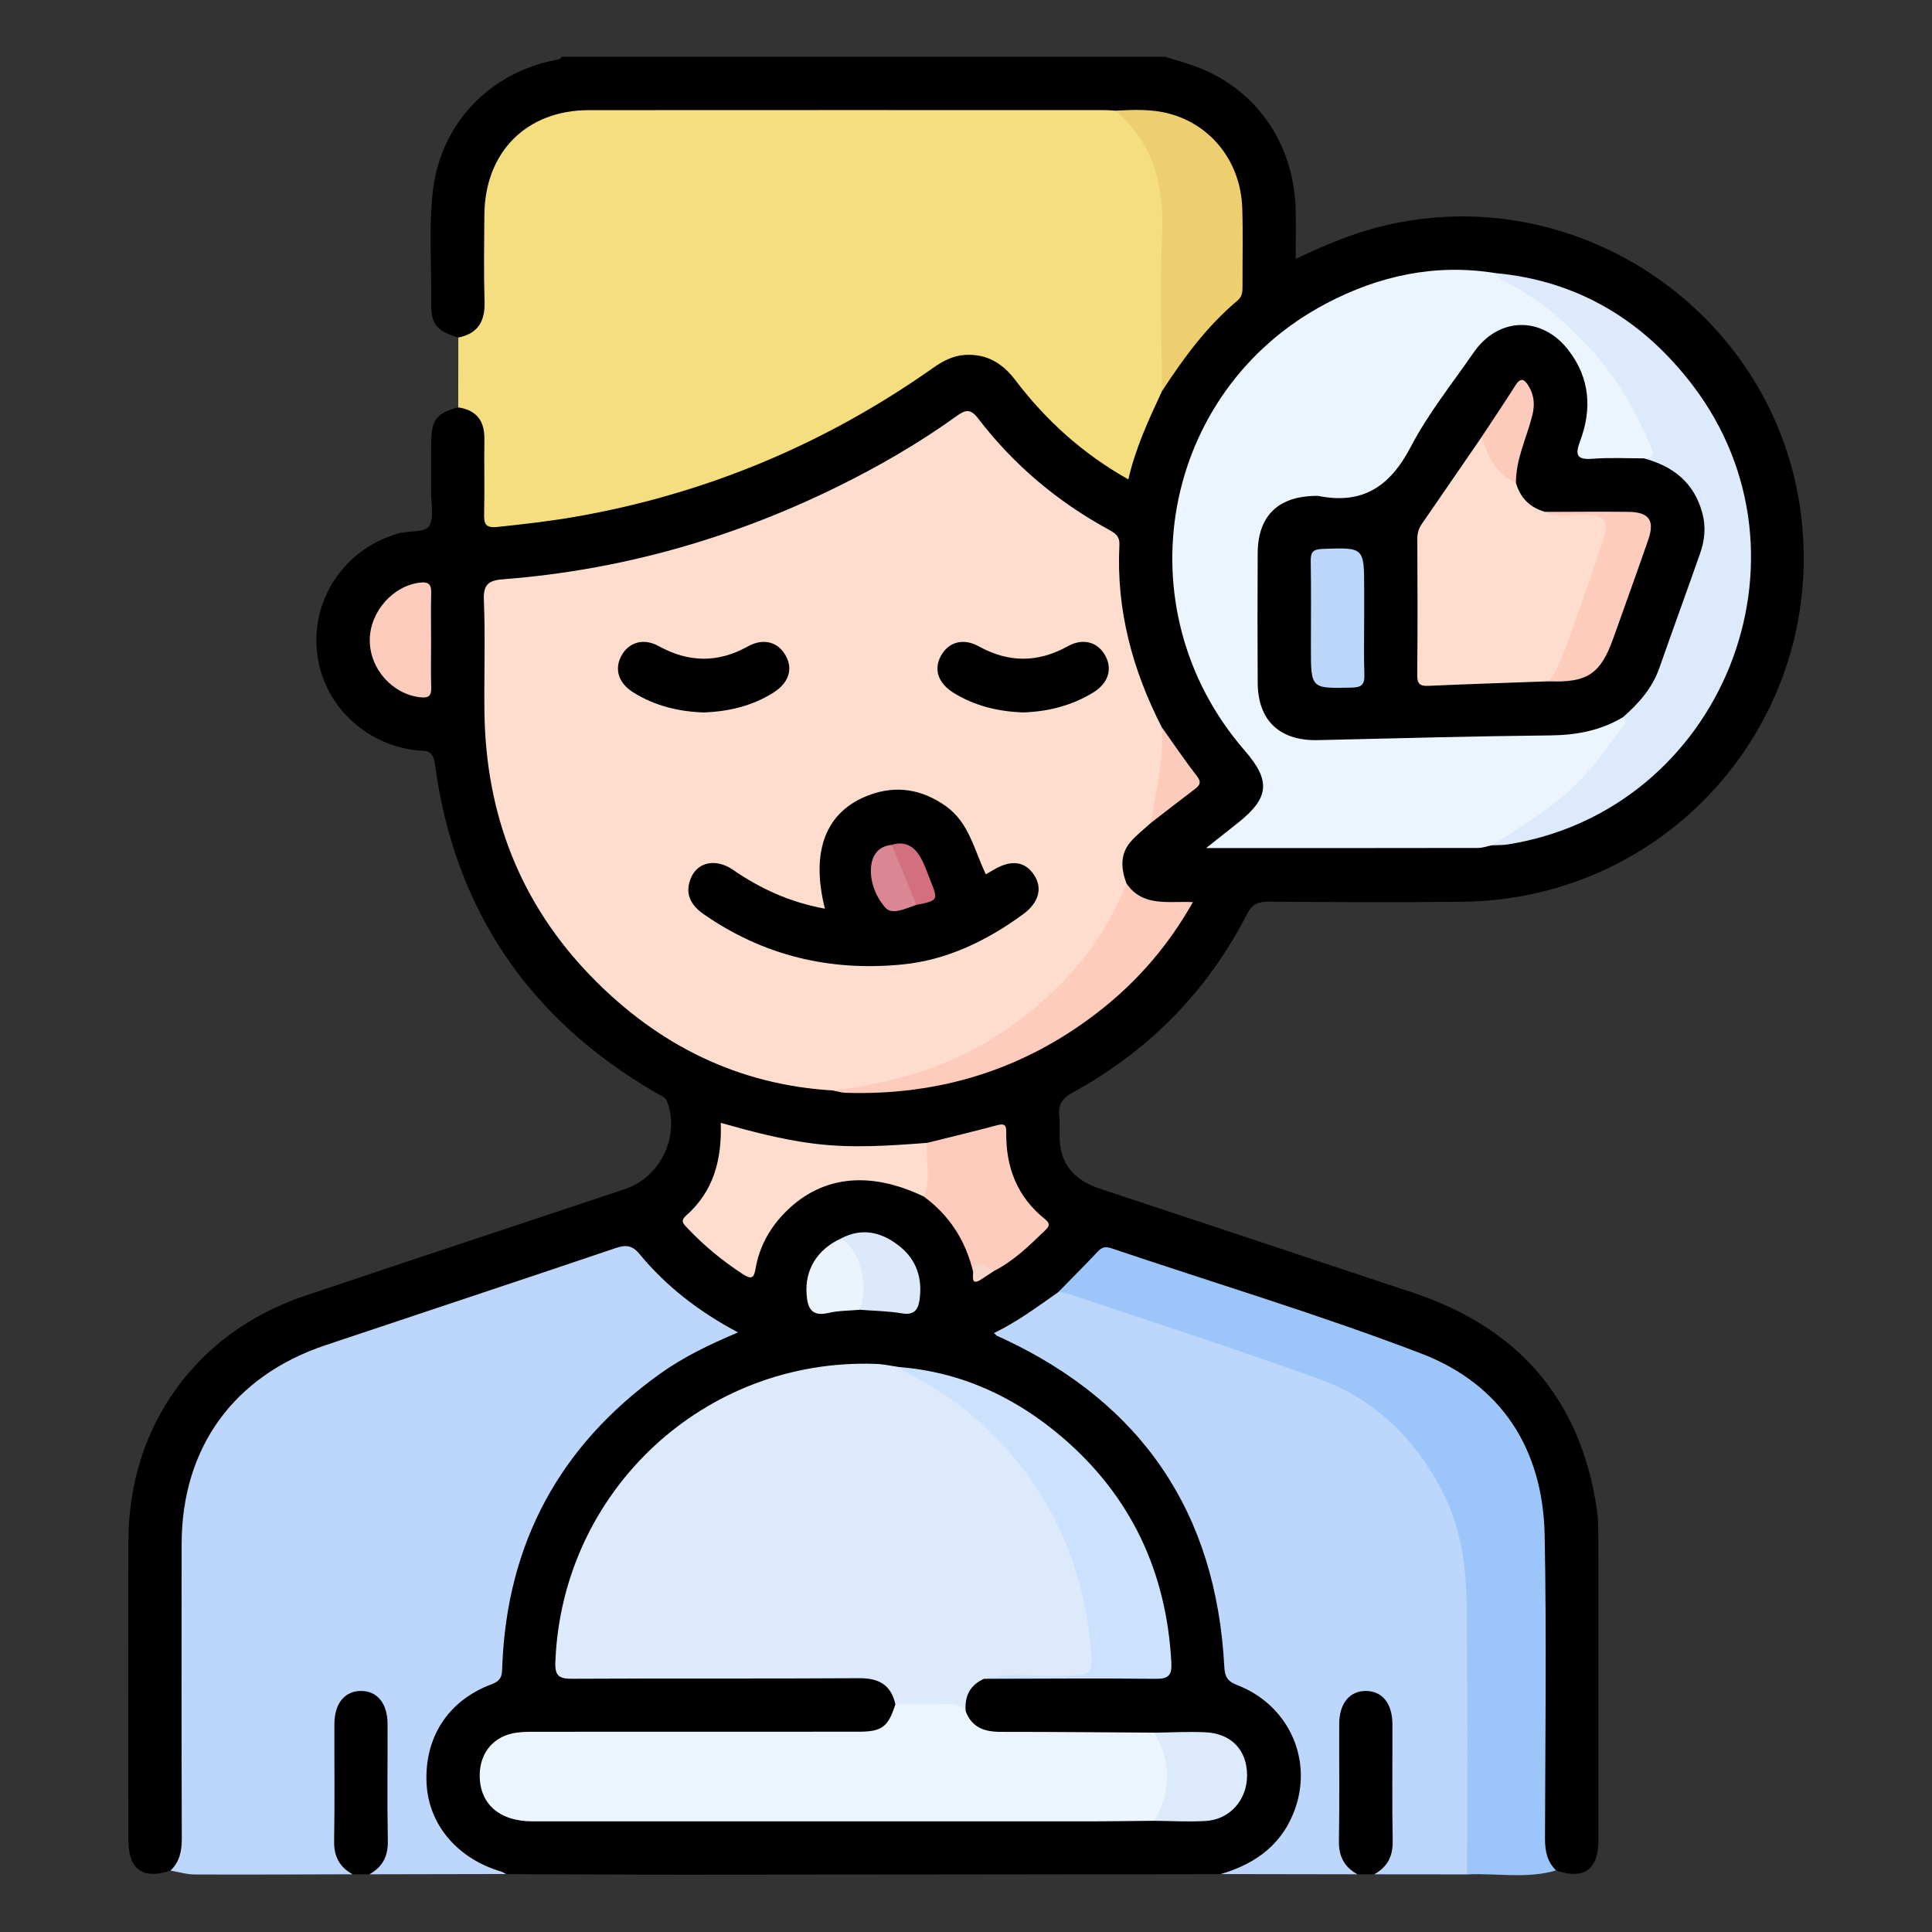 <?xml version="1.0" encoding="utf-8"?>
<!-- Generator: Adobe Illustrator 16.0.2, SVG Export Plug-In . SVG Version: 6.00 Build 0)  -->
<!DOCTYPE svg PUBLIC "-//W3C//DTD SVG 1.1 Tiny//EN" "http://www.w3.org/Graphics/SVG/1.1/DTD/svg11-tiny.dtd">
<svg version="1.1" baseProfile="tiny" id="Layer_1" xmlns="http://www.w3.org/2000/svg" xmlns:xlink="http://www.w3.org/1999/xlink"
	 x="0px" y="0px" width="85px" height="85px" viewBox="0 0 85 85" xml:space="preserve">
<rect x="0" y="0" width="85" height="85" fill="#333333" stroke="none"/>
<g>
	<path fill-rule="evenodd" d="M20.165,14.852c-0.964-0.296-1.205-0.576-1.194-1.54c0.02-1.637-0.115-3.279,0.074-4.91
		c0.342-2.948,2.476-5.202,5.41-5.766c0.102-0.02,0.206-0.018,0.25-0.135c8.852,0,17.704,0,26.555,0
		c0.436,0.135,0.876,0.254,1.304,0.409c2.659,0.962,4.352,3.352,4.438,6.274c0.021,0.701,0.003,1.403,0.003,2.206
		c1.268-0.6,2.49-1.118,3.794-1.438c8.669-2.131,17.387,3.893,18.448,12.766c1.075,8.982-5.84,16.858-14.905,16.955
		c-2.837,0.03-5.675,0.018-8.512-0.003c-0.467-0.004-0.738,0.099-0.969,0.548c-1.743,3.408-4.327,6.016-7.676,7.854
		c-0.465,0.256-0.636,0.53-0.583,1.031c0.044,0.413-0.012,0.836,0.037,1.248c0.126,1.058,0.798,1.63,1.768,1.951
		c4.583,1.516,9.161,3.044,13.742,4.565c4.622,1.535,7.382,4.658,8.102,9.512c0.063,0.436,0.068,0.882,0.068,1.323
		c0.005,4.426,0.006,8.852,0.002,13.276c-0.001,1.286-0.644,1.734-1.86,1.313c-0.656-0.227-0.69-0.787-0.695-1.343
		c-0.017-1.638-0.006-3.276-0.006-4.915c-0.001-2.758,0.001-5.515-0.001-8.271c-0.003-3.691-2.06-6.842-5.502-8.123
		c-4.29-1.596-8.677-2.917-13.008-4.399c-0.455-0.156-0.801-0.036-1.122,0.296c-0.453,0.467-0.917,0.923-1.381,1.378
		c-0.748,0.673-1.672,1.104-2.551,1.797c0.683,0.282,1.259,0.567,1.81,0.902c4.391,2.669,7.037,6.52,7.877,11.598
		c0.106,0.64,0.154,1.29,0.216,1.935c0.042,0.436,0.19,0.691,0.606,0.887c3.273,1.541,3.663,5.706,0.756,7.848
		c-0.53,0.391-1.141,0.471-1.754,0.573c-7.854,0.009-15.709,0.021-23.564,0.025c-2.627,0.001-5.253-0.018-7.88-0.026
		c-1.935-0.313-3.322-1.653-3.645-3.522c-0.327-1.9,0.551-3.784,2.315-4.713c0.629-0.331,0.924-0.691,0.969-1.411
		c0.169-2.719,0.908-5.275,2.357-7.603c1.768-2.84,4.156-4.978,7.205-6.367c0.116-0.053,0.249-0.084,0.312-0.214
		c0.025-0.125-0.058-0.191-0.146-0.243c-1.293-0.755-2.43-1.703-3.428-2.813c-0.426-0.474-0.865-0.539-1.462-0.342
		c-4.126,1.368-8.245,2.76-12.363,4.148C10.359,60.726,8.2,63.836,8.2,68.064c0,4.243,0.003,8.487-0.003,12.73
		c-0.001,0.601,0.026,1.23-0.697,1.503c-1.216,0.407-1.85-0.044-1.851-1.334C5.645,76.565,5.636,72.168,5.65,67.77
		c0.016-5.022,2.979-9.146,7.738-10.75c4.696-1.583,9.403-3.135,14.104-4.703c1.56-0.521,2.426-2.319,1.861-3.844
		c-0.083-0.224-0.292-0.276-0.467-0.378c-5.609-3.246-8.897-8.068-9.755-14.498c-0.09-0.672-0.474-0.545-0.84-0.589
		c-2.305-0.278-4.108-2.067-4.346-4.326c-0.243-2.306,1.178-4.453,3.417-5.163c0.074-0.024,0.147-0.055,0.223-0.07
		c0.45-0.09,1.141-0.035,1.294-0.296c0.229-0.391,0.084-1.003,0.088-1.521c0.005-0.755-0.008-1.51,0.004-2.264
		c0.016-0.913,0.283-1.225,1.193-1.445c0.802-0.101,1.234,0.247,1.291,1.117c0.063,0.96,0.015,1.923,0.021,2.884
		c0.007,1.026,0.011,1.079,1.058,0.977c3.248-0.317,6.414-1.021,9.472-2.172c3.054-1.149,5.938-2.629,8.612-4.507
		c0.149-0.104,0.301-0.205,0.456-0.3c1.418-0.864,2.76-0.616,3.779,0.701c1.104,1.431,2.392,2.668,3.892,3.679
		c0.71,0.479,0.74,0.46,0.986-0.321c0.314-0.996,0.779-1.926,1.245-2.856c0.857-1.433,1.849-2.758,3.102-3.874
		c0.221-0.198,0.405-0.413,0.399-0.724c-0.024-1.373,0.145-2.751-0.137-4.114c-0.404-1.959-1.955-3.28-3.948-3.357
		c-0.492-0.019-0.986-0.013-1.48,0.018c-7.545,0.016-15.09,0.004-22.635,0.008c-3.047,0.002-4.725,1.666-4.762,4.725
		c-0.015,1.249,0.031,2.499-0.019,3.746C21.455,14.502,20.998,14.92,20.165,14.852z"/>
	<path fill-rule="evenodd" fill="#F5DE7F" d="M51.119,17.216c-0.575,1.24-1.156,2.478-1.476,3.876
		c-2.006-1.127-3.629-2.598-4.979-4.376c-0.558-0.734-1.249-1.153-2.194-1.102c-0.542,0.029-0.989,0.271-1.421,0.575
		c-4.741,3.342-9.965,5.529-15.68,6.537c-1.152,0.203-2.313,0.333-3.476,0.457c-0.543,0.058-0.603-0.138-0.593-0.587
		c0.024-1.092-0.005-2.185,0.011-3.277c0.012-0.807-0.35-1.274-1.15-1.395c0.001-1.024,0.002-2.047,0.003-3.072
		c0.86-0.176,1.18-0.715,1.154-1.575c-0.038-1.273-0.018-2.548-0.008-3.822c0.021-2.763,1.851-4.606,4.595-4.609
		c7.568-0.007,15.136-0.002,22.705-0.001c0.155,0,0.311,0.016,0.466,0.024c1.518,0.807,2.149,2.198,2.225,3.79
		c0.118,2.52,0.035,5.048,0.033,7.573C51.333,16.575,51.207,16.892,51.119,17.216z"/>
	<path fill-rule="evenodd" fill="#BCD7FB" d="M7.5,82.298c0.405-0.386,0.5-0.862,0.498-1.41c-0.014-4.319-0.012-8.637-0.007-12.956
		c0.005-4.234,2.285-7.392,6.32-8.746c4.252-1.426,8.511-2.833,12.76-4.271c0.451-0.152,0.731-0.145,1.061,0.252
		c1.17,1.415,2.597,2.532,4.339,3.453c-1.282,0.542-2.431,1.098-3.468,1.845c-4.378,3.152-6.69,7.424-6.905,12.819
		c-0.014,0.363,0.018,0.635-0.47,0.816c-1.924,0.716-2.96,2.355-2.861,4.358c0.09,1.822,1.357,3.317,3.291,3.886
		c0.072,0.021,0.136,0.07,0.204,0.105c-2.004,0.004-4.008,0.008-6.012,0.012c0.712-0.886,0.573-1.939,0.576-2.962
		c0.002-1.116,0.003-2.231-0.001-3.346c-0.001-0.312,0.008-0.627-0.125-0.919c-0.166-0.365-0.455-0.568-0.858-0.553
		c-0.368,0.015-0.631,0.216-0.782,0.553c-0.12,0.268-0.122,0.555-0.123,0.841c-0.005,1.581,0.035,3.165-0.02,4.745
		c-0.022,0.664,0.418,1.089,0.597,1.64c-2.315,0.006-4.629,0.02-6.944,0.009C8.212,82.468,7.855,82.358,7.5,82.298z"/>
	<path fill-rule="evenodd" fill="#BCD7FB" d="M53.706,82.451c1.588-0.459,2.785-1.368,3.312-2.988
		c0.709-2.186-0.396-4.485-2.583-5.324c-0.453-0.174-0.549-0.387-0.572-0.831c-0.361-6.731-3.595-11.539-9.705-14.404
		c-0.093-0.044-0.19-0.079-0.281-0.128c-0.045-0.022-0.079-0.066-0.147-0.127c1.028-0.496,1.918-1.162,2.828-1.799
		c0.329-0.204,0.652-0.085,0.975,0.021c3.503,1.158,7.027,2.268,10.47,3.584c3.914,1.496,6.227,4.415,6.602,8.664
		c0.371,4.197,0.078,8.411,0.151,12.617c0.005,0.262-0.018,0.522-0.209,0.73c-1.363-0.001-2.727-0.002-4.089-0.004
		c0.713-0.886,0.574-1.939,0.576-2.962c0.003-1.116,0.003-2.231-0.001-3.346c-0.001-0.312,0.008-0.627-0.124-0.919
		c-0.166-0.365-0.455-0.568-0.859-0.553c-0.368,0.015-0.631,0.216-0.781,0.553c-0.12,0.268-0.122,0.555-0.123,0.841
		c-0.005,1.581,0.034,3.165-0.02,4.745c-0.022,0.664,0.417,1.089,0.596,1.64C57.716,82.458,55.711,82.454,53.706,82.451z"/>
	<path fill-rule="evenodd" fill="#9CC6FA" d="M64.545,82.466c-0.003-3.978,0.024-7.955-0.022-11.932
		c-0.02-1.737-0.278-3.447-1.118-5.025c-1.205-2.266-2.951-3.967-5.359-4.835c-3.677-1.326-7.399-2.523-11.104-3.771
		c-0.121-0.041-0.257-0.036-0.385-0.053c0.579-0.593,1.167-1.178,1.735-1.782c0.185-0.195,0.334-0.242,0.604-0.15
		c4.544,1.535,9.146,2.916,13.622,4.628c3.529,1.35,5.365,4.197,5.44,7.989c0.088,4.445,0.027,8.895,0.015,13.341
		c-0.002,0.547,0.089,1.025,0.488,1.415C67.17,82.671,65.85,82.404,64.545,82.466z"/>
	<path fill-rule="evenodd" d="M15.513,82.461c-0.576-0.318-0.826-0.786-0.813-1.463c0.031-1.717,0.006-3.436,0.012-5.152
		c0.003-0.902,0.456-1.452,1.171-1.451c0.715,0,1.165,0.548,1.168,1.452c0.006,1.718-0.02,3.437,0.012,5.153
		c0.012,0.678-0.239,1.145-0.814,1.462C16.004,82.462,15.759,82.462,15.513,82.461z"/>
	<path fill-rule="evenodd" d="M59.72,82.461c-0.575-0.318-0.825-0.786-0.813-1.463c0.031-1.717,0.006-3.436,0.013-5.152
		c0.003-0.902,0.456-1.452,1.171-1.451c0.716,0,1.165,0.548,1.169,1.452c0.006,1.718-0.02,3.437,0.012,5.153
		c0.013,0.678-0.238,1.145-0.814,1.462C60.211,82.462,59.966,82.462,59.72,82.461z"/>
	<path fill-rule="evenodd" fill="#FEDDCE" d="M50.633,36.206c-0.302,0.278-0.636,0.529-0.899,0.839
		c-0.469,0.552-0.409,1.185-0.176,1.82c0.191,0.362-0.028,0.657-0.181,0.947c-2.051,3.904-5.205,6.464-9.433,7.702
		c-1.069,0.313-2.152,0.569-3.284,0.463c-4.197-0.244-7.703-2.002-10.606-4.971c-3.166-3.236-4.686-7.177-4.741-11.691
		c-0.02-1.639,0.044-3.281-0.025-4.918c-0.03-0.718,0.243-0.865,0.863-0.913c5.162-0.399,10.054-1.79,14.696-4.073
		c1.822-0.896,3.574-1.911,5.223-3.094c0.402-0.289,0.617-0.36,0.97,0.101c1.554,2.03,3.475,3.646,5.719,4.873
		c0.279,0.153,0.511,0.278,0.49,0.687c-0.144,2.849,0.576,5.502,1.866,8.021C51.547,33.468,51.236,34.854,50.633,36.206z"/>
	<path fill-rule="evenodd" fill="#DCEAFC" d="M39.393,74.98c-0.191-0.849-0.722-1.15-1.583-1.146
		c-4.213,0.027-8.426,0.002-12.638,0.025c-0.571,0.003-0.762-0.12-0.739-0.728c0.284-7.543,6.565-13.4,14.114-13.125
		c0.334,0.012,0.666,0.089,0.999,0.136c2.089,0.695,3.702,2.068,5.097,3.701c2.012,2.355,3.15,5.104,3.511,8.184
		c0.195,1.665,0.123,1.765-1.513,1.782c-1.114,0.012-2.23-0.075-3.342,0.05c-0.626,0.274-0.868,0.768-0.813,1.429
		c-0.766-0.06-1.531-0.098-2.3-0.084C39.902,75.21,39.62,75.188,39.393,74.98z"/>
	<path fill-rule="evenodd" fill="#ECF5FE" d="M65.631,37.19c-0.202,0.04-0.403,0.116-0.605,0.116
		c-3.925,0.008-7.851,0.006-11.963,0.006c0.549-0.434,0.98-0.773,1.409-1.116c1.376-1.097,1.444-1.846,0.291-3.173
		c-5.434-6.252-3.706-15.824,3.571-19.664c2.329-1.229,4.811-1.771,7.452-1.345c3.316,1.487,5.479,4.064,6.907,7.328
		c0.313,0.712,0.242,0.832-0.468,1.017c-0.703,0.021-1.405,0.027-2.107,0.005c-0.822-0.026-1.003-0.225-0.788-1.012
		c0.273-1.005,0.386-1.979-0.019-2.978c-0.479-1.183-1.405-1.833-2.559-1.776c-0.84,0.042-1.396,0.506-1.83,1.167
		c-1.156,1.761-2.396,3.466-3.536,5.238c-0.503,0.785-1.111,1.181-2.056,1.097c-0.567-0.051-1.145-0.027-1.716-0.002
		c-1.169,0.052-1.991,0.777-2.039,1.948c-0.084,2.079-0.082,4.163-0.002,6.241c0.05,1.289,0.995,2.075,2.293,2.019
		c0.963-0.042,1.926-0.057,2.887-0.026c2.731,0.085,5.453-0.248,8.185-0.169c0.835,0.024,1.547-0.417,2.315-0.643
		c0.682,0.111,0.353,0.503,0.174,0.771c-0.72,1.081-1.521,2.101-2.536,2.921C67.891,35.969,66.902,36.811,65.631,37.19z"/>
	<path fill-rule="evenodd" fill="#ECF5FE" d="M39.393,74.98c0.79,0,1.581,0.014,2.37-0.007c0.307-0.008,0.545,0.064,0.724,0.315
		c0.27,0.722,0.835,0.908,1.546,0.907c2.254-0.001,4.507,0.021,6.76,0.034c0.958,0.711,1.111,2.933-0.001,3.878
		c-0.909,0.008-1.818,0.025-2.728,0.025c-8.216,0.002-16.431,0.002-24.645,0c-1.45,0-2.322-0.774-2.314-2.037
		c0.005-0.998,0.636-1.735,1.623-1.866c0.333-0.045,0.674-0.038,1.012-0.038c4.68-0.002,9.359,0.001,14.038-0.003
		C38.805,76.188,39.078,75.974,39.393,74.98z"/>
	<path fill-rule="evenodd" fill="#DCEAFC" d="M65.631,37.19c1.508-0.947,3.039-1.87,4.224-3.231
		c0.557-0.641,1.042-1.344,1.563-2.017c0.106-0.137,0.168-0.263-0.009-0.389c-0.062-0.178,0.036-0.308,0.152-0.409
		c0.772-0.673,1.199-1.556,1.512-2.501c0.48-1.454,1.039-2.881,1.509-4.338c0.506-1.569-0.162-3.042-1.676-3.714
		c-0.221-0.098-0.539-0.08-0.584-0.425c0.476,0.035,0.427-0.247,0.303-0.534c-0.661-1.521-1.451-2.968-2.579-4.202
		c-1.142-1.248-2.394-2.358-3.94-3.095c-0.128-0.061-0.213-0.211-0.318-0.32c3.633,0.333,6.496,2.075,8.672,4.921
		c5.789,7.572,1.289,18.723-8.13,20.217C66.1,37.189,65.863,37.178,65.631,37.19z"/>
	<path fill-rule="evenodd" fill="#CCE1FE" d="M43.299,73.86c1.095-0.296,2.211-0.098,3.316-0.126
		c1.462-0.039,1.504-0.014,1.355-1.443c-0.271-2.591-1.078-4.999-2.583-7.15c-1.44-2.061-3.288-3.646-5.533-4.771
		c-0.112-0.057-0.207-0.149-0.309-0.226c2.738,0.213,5.11,1.319,7.17,3.074c3.046,2.597,4.609,5.941,4.82,9.934
		c0.028,0.533-0.109,0.715-0.675,0.709C48.341,73.835,45.819,73.855,43.299,73.86z"/>
	<path fill-rule="evenodd" fill="#EECF6F" d="M51.119,17.216c-0.005-2.28-0.093-4.564,0.01-6.839
		c0.099-2.167-0.359-4.048-2.053-5.508c0.806-0.042,1.609-0.078,2.4,0.14c1.848,0.51,3.116,2.142,3.179,4.156
		c0.035,1.143,0.006,2.288,0.011,3.432c0.001,0.24-0.013,0.454-0.222,0.628C53.096,14.354,52.07,15.755,51.119,17.216z"/>
	<path fill-rule="evenodd" fill="#FEDDCE" d="M40.642,52.643c-2.446-1.177-4.606-0.899-6.197,0.799
		c-0.637,0.68-1.054,1.478-1.207,2.396c-0.069,0.415-0.206,0.443-0.542,0.227c-0.9-0.581-1.717-1.256-2.453-2.033
		c-0.166-0.175-0.333-0.31-0.051-0.558c1.203-1.061,1.573-2.456,1.519-4.073c1.361,0.386,2.674,0.728,4.026,0.905
		c1.689,0.222,3.37,0.105,5.053-0.025C41.21,51.115,41.141,52.207,40.642,52.643z"/>
	<path fill-rule="evenodd" fill="#FECCBD" d="M36.661,47.977c2.59-0.344,5.081-1.005,7.285-2.465c2.513-1.663,4.5-3.792,5.612-6.647
		c0.709,1.044,1.819,0.776,2.926,0.824c-1.063,1.878-2.384,3.417-4,4.702c-3.306,2.628-7.086,3.821-11.295,3.688
		C37.011,48.073,36.836,48.012,36.661,47.977z"/>
	<path fill-rule="evenodd" fill="#FECCBD" d="M40.642,52.643c0.335-0.771,0.069-1.577,0.148-2.362
		c1.025-0.257,2.055-0.501,3.076-0.775c0.313-0.085,0.411-0.023,0.405,0.302c-0.025,1.537,0.479,2.85,1.702,3.827
		c0.298,0.237,0.138,0.372-0.036,0.54c-0.671,0.646-1.337,1.296-2.179,1.728c-0.317-0.025-0.634-0.047-0.945,0.048
		C42.485,54.587,41.778,53.474,40.642,52.643z"/>
	<path fill-rule="evenodd" fill="#DCEAFC" d="M50.791,80.108c0.736-1.293,0.743-2.585,0.001-3.878
		c0.748-0.008,1.498-0.053,2.244-0.017c1.141,0.055,1.826,0.787,1.83,1.883c0.005,1.089-0.749,1.956-1.829,2.02
		C52.291,80.16,51.54,80.114,50.791,80.108z"/>
	<path fill-rule="evenodd" fill="#FECCBD" d="M18.966,28.208c0,0.676-0.015,1.351,0.005,2.026c0.011,0.379-0.103,0.489-0.497,0.442
		c-1.22-0.145-2.211-1.254-2.206-2.52c0.006-1.249,1.033-2.397,2.223-2.525c0.402-0.043,0.489,0.112,0.479,0.472
		C18.952,26.805,18.966,27.507,18.966,28.208z"/>
	<path fill-rule="evenodd" fill="#DBE9FB" d="M36.994,54.492c0.944-0.503,1.811-0.28,2.589,0.342
		c0.748,0.599,1.009,1.418,0.872,2.361c-0.064,0.44-0.249,0.676-0.771,0.588c-0.61-0.104-1.236-0.11-1.855-0.159
		C37.8,56.514,37.695,55.423,36.994,54.492z"/>
	<path fill-rule="evenodd" fill="#EBF4FD" d="M36.994,54.492c0.841,0.512,1.229,1.968,0.835,3.132
		c-0.464,0.043-0.94,0.035-1.391,0.141c-0.728,0.17-0.905-0.207-0.951-0.809C35.406,55.866,35.945,54.974,36.994,54.492z"/>
	<path fill-rule="evenodd" fill="#FCCBBC" d="M50.633,36.206c0.203-1.397,0.585-2.775,0.483-4.208
		c0.509,0.714,0.998,1.444,1.536,2.136c0.236,0.302,0.121,0.429-0.115,0.607C51.897,35.222,51.268,35.716,50.633,36.206z"/>
	<path fill-rule="evenodd" fill="#F6D6C8" d="M42.813,55.949c0.281-0.688,0.628-0.086,0.945-0.048
		c-0.185,0.121-0.37,0.242-0.554,0.365C42.726,56.588,42.81,56.219,42.813,55.949z"/>
	<path fill-rule="evenodd" d="M36.293,39.978c-0.641-2.544,0.042-4.28,1.931-4.992c1.212-0.457,2.344-0.26,3.392,0.483
		c1.024,0.727,1.244,1.933,1.757,2.997c0.133-0.077,0.243-0.14,0.353-0.204c0.763-0.452,1.37-0.372,1.77,0.234
		c0.382,0.58,0.209,1.222-0.49,1.731c-1.597,1.166-3.346,2.016-5.329,2.208c-3.157,0.307-6.083-0.384-8.714-2.211
		c-0.59-0.41-0.847-0.925-0.563-1.601c0.298-0.706,1.103-0.867,1.847-0.355C33.457,39.101,34.757,39.698,36.293,39.978z"/>
	<path fill-rule="evenodd" d="M30.969,31.346c-1.107-0.038-2.156-0.289-3.104-0.881c-0.641-0.4-0.841-1.003-0.542-1.583
		c0.32-0.621,0.975-0.832,1.661-0.454c1.316,0.725,2.6,0.746,3.92,0.011c0.693-0.386,1.34-0.192,1.671,0.419
		c0.328,0.604,0.114,1.203-0.573,1.631C33.073,31.067,32.049,31.302,30.969,31.346z"/>
	<path fill-rule="evenodd" d="M45.002,31.345c-1.079-0.042-2.104-0.283-3.034-0.854c-0.69-0.424-0.901-1.03-0.574-1.632
		c0.332-0.611,0.979-0.805,1.672-0.421c1.319,0.729,2.603,0.722,3.919-0.009c0.686-0.38,1.342-0.169,1.661,0.45
		c0.301,0.582,0.098,1.189-0.539,1.582C47.156,31.047,46.11,31.308,45.002,31.345z"/>
	<path fill-rule="evenodd" d="M72.321,20.165c1.29,0.347,2.217,1.067,2.577,2.418c0.162,0.609,0.101,1.189-0.099,1.759
		c-0.59,1.687-1.206,3.364-1.796,5.051c-0.312,0.889-0.908,1.554-1.596,2.159c-0.985,0.59-2.049,0.791-3.196,0.802
		c-3.407,0.036-6.815,0.129-10.223,0.208c-1.689,0.04-2.647-0.856-2.655-2.532c-0.01-1.899-0.011-3.799,0-5.698
		c0.009-1.619,0.886-2.485,2.517-2.514c0.053-0.001,0.106-0.009,0.156,0.001c1.947,0.393,3.158-0.426,4.061-2.159
		c0.765-1.465,1.82-2.779,2.765-4.147c1.094-1.585,3.017-1.624,4.188-0.087c0.936,1.227,1.023,2.581,0.497,3.984
		c-0.221,0.591-0.161,0.829,0.544,0.774C70.81,20.125,71.567,20.167,72.321,20.165z"/>
	<path fill-rule="evenodd" fill="#DA8793" d="M40.319,39.812c-0.458,0.145-1.061,0.467-1.366,0.122
		c-0.402-0.455-0.685-1.115-0.631-1.78c0.041-0.513,0.311-0.93,0.91-0.982C39.885,37.931,40.196,38.833,40.319,39.812z"/>
	<path fill-rule="evenodd" fill="#D2707D" d="M40.319,39.812c-0.363-0.881-0.725-1.761-1.087-2.641c0.591-0.187,1,0.07,1.275,0.564
		c0.174,0.313,0.292,0.659,0.425,0.994C41.285,39.613,41.283,39.614,40.319,39.812z"/>
	<path fill-rule="evenodd" fill="#FEDDCE" d="M66.695,21.243c0.19,0.665,0.618,1.091,1.285,1.277c0.64,0.123,1.286,0.033,1.93,0.052
		c0.788,0.023,1.017,0.277,0.872,1.056c-0.1,0.535-0.292,1.047-0.488,1.553c-0.486,1.253-0.845,2.553-1.367,3.794
		c-0.172,0.408-0.336,0.82-0.794,1c-1.763,0.064-3.525,0.121-5.287,0.199c-0.366,0.016-0.497-0.078-0.493-0.466
		c0.018-1.998,0.012-3.997,0.004-5.995c-0.001-0.244,0.054-0.452,0.191-0.652c0.883-1.278,1.761-2.56,2.641-3.84
		c0.055-0.012,0.127-0.012,0.14,0.025C65.61,20.032,66.151,20.639,66.695,21.243z"/>
	<path fill-rule="evenodd" fill="#FECCBD" d="M68.133,29.975c0.376-0.447,0.576-0.983,0.767-1.521
		c0.556-1.565,1.118-3.128,1.642-4.705c0.28-0.843,0.075-1.062-0.801-1.103c-0.587-0.027-1.192,0.163-1.76-0.125
		c1.221-0.002,2.442-0.017,3.663-0.002c0.913,0.012,1.168,0.377,0.871,1.234c-0.501,1.444-1.021,2.882-1.534,4.322
		C70.418,29.655,69.838,30.042,68.133,29.975z"/>
	<path fill-rule="evenodd" fill="#BCD7FA" d="M60.018,27.244c0,0.804-0.019,1.61,0.008,2.413c0.014,0.414-0.072,0.584-0.544,0.595
		c-1.808,0.04-1.807,0.059-1.807-1.742c0-1.272,0.013-2.544-0.008-3.816c-0.007-0.392,0.089-0.529,0.511-0.544
		c1.841-0.066,1.84-0.082,1.84,1.77C60.018,26.36,60.018,26.802,60.018,27.244z"/>
	<path fill-rule="evenodd" fill="#FDCBBC" d="M66.695,21.243c-0.894-0.382-1.237-1.175-1.507-2.022
		c0.498-0.758,1.005-1.51,1.491-2.275c0.218-0.344,0.381-0.273,0.562,0.018c0.263,0.422,0.293,0.852,0.167,1.341
		C67.158,19.281,66.691,20.206,66.695,21.243z"/>
</g>
</svg>
